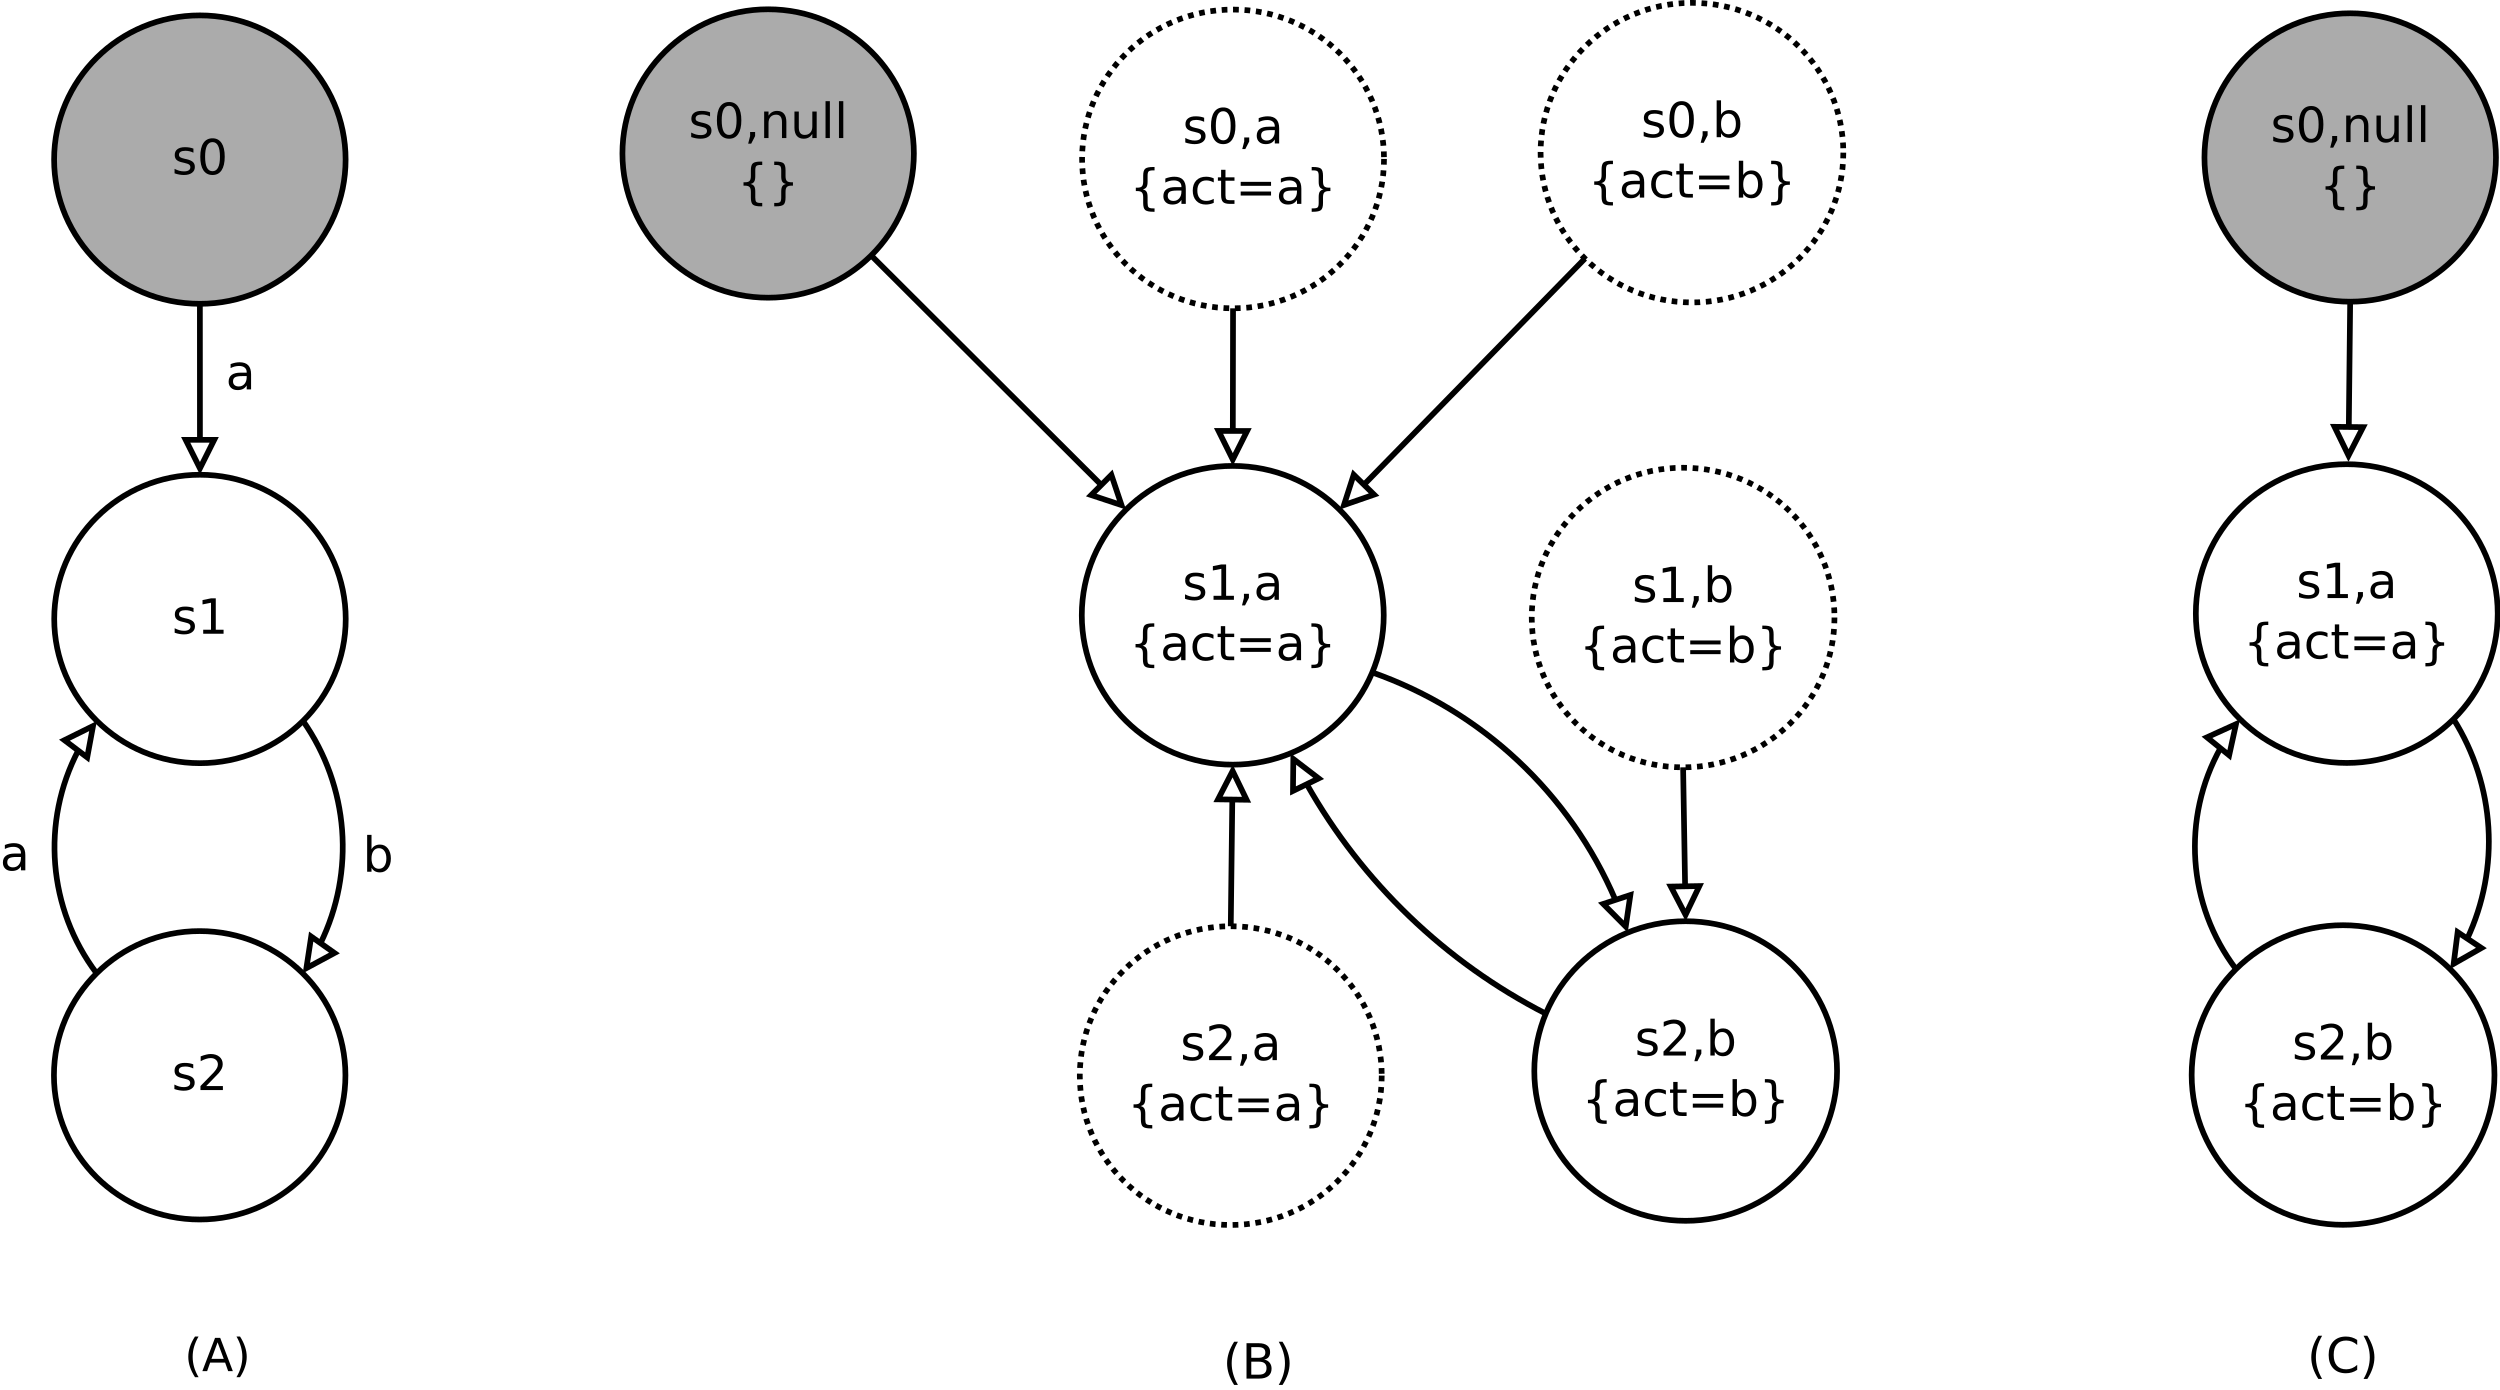<?xml version="1.0" encoding="UTF-8"?>
<svg xmlns="http://www.w3.org/2000/svg" xmlns:xlink="http://www.w3.org/1999/xlink" width="876pt" height="487pt" viewBox="0 0 876 487" version="1.1">
<defs>
<g>
<symbol overflow="visible" id="glyph0-0">
<path style="stroke:none;" d="M 0.844 3 L 0.844 -11.984 L 9.344 -11.984 L 9.344 3 L 0.844 3 Z M 1.797 2.062 L 8.406 2.062 L 8.406 -11.031 L 1.797 -11.031 L 1.797 2.062 Z M 1.797 2.062 "/>
</symbol>
<symbol overflow="visible" id="glyph0-1">
<path style="stroke:none;" d="M 7.531 -9.016 L 7.531 -7.578 C 7.094 -7.797 6.641 -7.961 6.172 -8.078 C 5.711 -8.191 5.234 -8.25 4.734 -8.25 C 3.984 -8.25 3.414 -8.129 3.031 -7.891 C 2.656 -7.66 2.469 -7.312 2.469 -6.844 C 2.469 -6.488 2.602 -6.211 2.875 -6.016 C 3.145 -5.816 3.688 -5.625 4.5 -5.438 L 5.031 -5.328 C 6.113 -5.086 6.883 -4.754 7.344 -4.328 C 7.801 -3.91 8.031 -3.32 8.031 -2.562 C 8.031 -1.695 7.688 -1.016 7 -0.516 C 6.32 -0.016 5.383 0.234 4.188 0.234 C 3.688 0.234 3.164 0.188 2.625 0.094 C 2.082 0 1.516 -0.145 0.922 -0.344 L 0.922 -1.922 C 1.484 -1.629 2.035 -1.406 2.578 -1.25 C 3.129 -1.102 3.676 -1.031 4.219 -1.031 C 4.938 -1.031 5.488 -1.156 5.875 -1.406 C 6.258 -1.656 6.453 -2.004 6.453 -2.453 C 6.453 -2.867 6.312 -3.188 6.031 -3.406 C 5.758 -3.625 5.148 -3.836 4.203 -4.047 L 3.672 -4.172 C 2.723 -4.367 2.035 -4.672 1.609 -5.078 C 1.191 -5.492 0.984 -6.062 0.984 -6.781 C 0.984 -7.656 1.289 -8.328 1.906 -8.797 C 2.531 -9.273 3.414 -9.516 4.562 -9.516 C 5.125 -9.516 5.648 -9.473 6.141 -9.391 C 6.641 -9.305 7.102 -9.18 7.531 -9.016 Z M 7.531 -9.016 "/>
</symbol>
<symbol overflow="visible" id="glyph0-2">
<path style="stroke:none;" d="M 5.406 -11.297 C 4.539 -11.297 3.891 -10.867 3.453 -10.016 C 3.023 -9.16 2.812 -7.883 2.812 -6.188 C 2.812 -4.488 3.023 -3.211 3.453 -2.359 C 3.891 -1.516 4.539 -1.094 5.406 -1.094 C 6.27 -1.094 6.922 -1.516 7.359 -2.359 C 7.797 -3.211 8.016 -4.488 8.016 -6.188 C 8.016 -7.883 7.797 -9.16 7.359 -10.016 C 6.922 -10.867 6.27 -11.297 5.406 -11.297 Z M 5.406 -12.625 C 6.789 -12.625 7.848 -12.07 8.578 -10.969 C 9.316 -9.875 9.688 -8.281 9.688 -6.188 C 9.688 -4.102 9.316 -2.508 8.578 -1.406 C 7.848 -0.312 6.789 0.234 5.406 0.234 C 4.02 0.234 2.957 -0.312 2.219 -1.406 C 1.488 -2.508 1.125 -4.102 1.125 -6.188 C 1.125 -8.281 1.488 -9.875 2.219 -10.969 C 2.957 -12.07 4.02 -12.625 5.406 -12.625 Z M 5.406 -12.625 "/>
</symbol>
<symbol overflow="visible" id="glyph0-3">
<path style="stroke:none;" d="M 2.109 -1.406 L 4.844 -1.406 L 4.844 -10.859 L 1.875 -10.266 L 1.875 -11.797 L 4.828 -12.391 L 6.516 -12.391 L 6.516 -1.406 L 9.25 -1.406 L 9.25 0 L 2.109 0 L 2.109 -1.406 Z M 2.109 -1.406 "/>
</symbol>
<symbol overflow="visible" id="glyph0-4">
<path style="stroke:none;" d="M 3.266 -1.406 L 9.109 -1.406 L 9.109 0 L 1.25 0 L 1.25 -1.406 C 1.883 -2.07 2.75 -2.957 3.844 -4.062 C 4.945 -5.176 5.641 -5.891 5.922 -6.203 C 6.453 -6.805 6.82 -7.316 7.031 -7.734 C 7.25 -8.16 7.359 -8.57 7.359 -8.969 C 7.359 -9.633 7.129 -10.172 6.672 -10.578 C 6.211 -10.992 5.609 -11.203 4.859 -11.203 C 4.336 -11.203 3.785 -11.109 3.203 -10.922 C 2.617 -10.742 1.992 -10.473 1.328 -10.109 L 1.328 -11.797 C 2.004 -12.066 2.633 -12.27 3.219 -12.406 C 3.801 -12.551 4.336 -12.625 4.828 -12.625 C 6.109 -12.625 7.129 -12.301 7.891 -11.656 C 8.66 -11.008 9.047 -10.148 9.047 -9.078 C 9.047 -8.566 8.945 -8.082 8.75 -7.625 C 8.562 -7.176 8.219 -6.641 7.719 -6.016 C 7.582 -5.859 7.141 -5.395 6.391 -4.625 C 5.648 -3.863 4.609 -2.789 3.266 -1.406 Z M 3.266 -1.406 "/>
</symbol>
<symbol overflow="visible" id="glyph0-5">
<path style="stroke:none;" d="M 5.828 -4.672 C 4.586 -4.672 3.727 -4.531 3.25 -4.25 C 2.781 -3.969 2.547 -3.488 2.547 -2.812 C 2.547 -2.27 2.723 -1.836 3.078 -1.516 C 3.441 -1.191 3.93 -1.031 4.547 -1.031 C 5.391 -1.031 6.066 -1.332 6.578 -1.938 C 7.086 -2.539 7.344 -3.336 7.344 -4.328 L 7.344 -4.672 L 5.828 -4.672 Z M 8.875 -5.297 L 8.875 0 L 7.344 0 L 7.344 -1.406 C 7 -0.844 6.566 -0.426 6.047 -0.156 C 5.523 0.102 4.891 0.234 4.141 0.234 C 3.18 0.234 2.422 -0.031 1.859 -0.562 C 1.297 -1.094 1.016 -1.805 1.016 -2.703 C 1.016 -3.754 1.363 -4.547 2.062 -5.078 C 2.77 -5.609 3.816 -5.875 5.203 -5.875 L 7.344 -5.875 L 7.344 -6.016 C 7.344 -6.723 7.109 -7.266 6.641 -7.641 C 6.18 -8.023 5.535 -8.219 4.703 -8.219 C 4.172 -8.219 3.656 -8.156 3.156 -8.031 C 2.656 -7.906 2.172 -7.719 1.703 -7.469 L 1.703 -8.875 C 2.266 -9.094 2.805 -9.254 3.328 -9.359 C 3.859 -9.461 4.367 -9.516 4.859 -9.516 C 6.203 -9.516 7.207 -9.164 7.875 -8.469 C 8.539 -7.77 8.875 -6.711 8.875 -5.297 Z M 8.875 -5.297 "/>
</symbol>
<symbol overflow="visible" id="glyph0-6">
<path style="stroke:none;" d="M 8.281 -4.641 C 8.281 -5.766 8.047 -6.645 7.578 -7.281 C 7.117 -7.926 6.484 -8.25 5.672 -8.25 C 4.867 -8.25 4.234 -7.926 3.766 -7.281 C 3.305 -6.645 3.078 -5.766 3.078 -4.641 C 3.078 -3.516 3.305 -2.629 3.766 -1.984 C 4.234 -1.348 4.867 -1.031 5.672 -1.031 C 6.484 -1.031 7.117 -1.348 7.578 -1.984 C 8.047 -2.629 8.281 -3.516 8.281 -4.641 Z M 3.078 -7.891 C 3.398 -8.441 3.805 -8.848 4.297 -9.109 C 4.785 -9.379 5.367 -9.516 6.047 -9.516 C 7.18 -9.516 8.098 -9.066 8.797 -8.172 C 9.504 -7.273 9.859 -6.098 9.859 -4.641 C 9.859 -3.18 9.504 -2.004 8.797 -1.109 C 8.098 -0.211 7.18 0.234 6.047 0.234 C 5.367 0.234 4.785 0.102 4.297 -0.156 C 3.805 -0.426 3.398 -0.836 3.078 -1.391 L 3.078 0 L 1.547 0 L 1.547 -12.922 L 3.078 -12.922 L 3.078 -7.891 Z M 3.078 -7.891 "/>
</symbol>
<symbol overflow="visible" id="glyph0-7">
<path style="stroke:none;" d="M 2 -2.109 L 3.75 -2.109 L 3.75 -0.688 L 2.375 1.969 L 1.312 1.969 L 2 -0.688 L 2 -2.109 Z M 2 -2.109 "/>
</symbol>
<symbol overflow="visible" id="glyph0-8">
<path style="stroke:none;" d="M 8.688 1.578 L 8.688 2.766 L 8.172 2.766 C 6.797 2.766 5.875 2.562 5.406 2.156 C 4.938 1.75 4.703 0.93 4.703 -0.297 L 4.703 -2.281 C 4.703 -3.113 4.551 -3.688 4.25 -4 C 3.957 -4.32 3.414 -4.484 2.625 -4.484 L 2.125 -4.484 L 2.125 -5.672 L 2.625 -5.672 C 3.414 -5.672 3.957 -5.828 4.25 -6.141 C 4.551 -6.461 4.703 -7.039 4.703 -7.875 L 4.703 -9.859 C 4.703 -11.086 4.938 -11.906 5.406 -12.312 C 5.875 -12.719 6.797 -12.922 8.172 -12.922 L 8.688 -12.922 L 8.688 -11.734 L 8.125 -11.734 C 7.344 -11.734 6.832 -11.609 6.594 -11.359 C 6.363 -11.117 6.25 -10.609 6.25 -9.828 L 6.25 -7.766 C 6.25 -6.898 6.117 -6.27 5.859 -5.875 C 5.609 -5.477 5.18 -5.211 4.578 -5.078 C 5.191 -4.93 5.625 -4.66 5.875 -4.266 C 6.125 -3.867 6.25 -3.238 6.25 -2.375 L 6.25 -0.328 C 6.25 0.453 6.363 0.961 6.594 1.203 C 6.832 1.453 7.344 1.578 8.125 1.578 L 8.688 1.578 Z M 8.688 1.578 "/>
</symbol>
<symbol overflow="visible" id="glyph0-9">
<path style="stroke:none;" d="M 8.297 -8.938 L 8.297 -7.516 C 7.859 -7.754 7.422 -7.93 6.984 -8.047 C 6.555 -8.16 6.117 -8.219 5.672 -8.219 C 4.68 -8.219 3.91 -7.906 3.359 -7.281 C 2.816 -6.656 2.547 -5.773 2.547 -4.641 C 2.547 -3.504 2.816 -2.617 3.359 -1.984 C 3.91 -1.359 4.68 -1.047 5.672 -1.047 C 6.117 -1.047 6.555 -1.102 6.984 -1.219 C 7.422 -1.344 7.859 -1.523 8.297 -1.766 L 8.297 -0.359 C 7.867 -0.16 7.426 -0.016 6.969 0.078 C 6.508 0.18 6.023 0.234 5.516 0.234 C 4.109 0.234 2.992 -0.203 2.172 -1.078 C 1.348 -1.961 0.938 -3.148 0.938 -4.641 C 0.938 -6.16 1.352 -7.352 2.188 -8.219 C 3.02 -9.082 4.16 -9.516 5.609 -9.516 C 6.078 -9.516 6.535 -9.469 6.984 -9.375 C 7.43 -9.281 7.867 -9.133 8.297 -8.938 Z M 8.297 -8.938 "/>
</symbol>
<symbol overflow="visible" id="glyph0-10">
<path style="stroke:none;" d="M 3.109 -11.938 L 3.109 -9.297 L 6.266 -9.297 L 6.266 -8.109 L 3.109 -8.109 L 3.109 -3.062 C 3.109 -2.301 3.211 -1.812 3.422 -1.594 C 3.629 -1.383 4.051 -1.281 4.688 -1.281 L 6.266 -1.281 L 6.266 0 L 4.688 0 C 3.508 0 2.695 -0.219 2.25 -0.656 C 1.801 -1.094 1.578 -1.895 1.578 -3.062 L 1.578 -8.109 L 0.453 -8.109 L 0.453 -9.297 L 1.578 -9.297 L 1.578 -11.938 L 3.109 -11.938 Z M 3.109 -11.938 "/>
</symbol>
<symbol overflow="visible" id="glyph0-11">
<path style="stroke:none;" d="M 1.797 -7.719 L 12.438 -7.719 L 12.438 -6.328 L 1.797 -6.328 L 1.797 -7.719 Z M 1.797 -4.328 L 12.438 -4.328 L 12.438 -2.922 L 1.797 -2.922 L 1.797 -4.328 Z M 1.797 -4.328 "/>
</symbol>
<symbol overflow="visible" id="glyph0-12">
<path style="stroke:none;" d="M 2.125 1.578 L 2.703 1.578 C 3.484 1.578 3.988 1.457 4.219 1.219 C 4.457 0.977 4.578 0.461 4.578 -0.328 L 4.578 -2.375 C 4.578 -3.238 4.703 -3.867 4.953 -4.266 C 5.203 -4.66 5.633 -4.93 6.25 -5.078 C 5.633 -5.211 5.203 -5.477 4.953 -5.875 C 4.703 -6.27 4.578 -6.898 4.578 -7.766 L 4.578 -9.828 C 4.578 -10.609 4.457 -11.117 4.219 -11.359 C 3.988 -11.609 3.484 -11.734 2.703 -11.734 L 2.125 -11.734 L 2.125 -12.922 L 2.641 -12.922 C 4.023 -12.922 4.945 -12.719 5.406 -12.312 C 5.863 -11.906 6.094 -11.086 6.094 -9.859 L 6.094 -7.875 C 6.094 -7.039 6.242 -6.461 6.547 -6.141 C 6.848 -5.828 7.391 -5.672 8.172 -5.672 L 8.688 -5.672 L 8.688 -4.484 L 8.172 -4.484 C 7.391 -4.484 6.848 -4.32 6.547 -4 C 6.242 -3.688 6.094 -3.113 6.094 -2.281 L 6.094 -0.297 C 6.094 0.93 5.863 1.75 5.406 2.156 C 4.945 2.562 4.023 2.766 2.641 2.766 L 2.125 2.766 L 2.125 1.578 Z M 2.125 1.578 "/>
</symbol>
<symbol overflow="visible" id="glyph0-13">
<path style="stroke:none;" d="M 9.328 -5.609 L 9.328 0 L 7.797 0 L 7.797 -5.562 C 7.797 -6.438 7.625 -7.094 7.281 -7.531 C 6.945 -7.969 6.438 -8.188 5.75 -8.188 C 4.914 -8.188 4.258 -7.922 3.781 -7.391 C 3.312 -6.867 3.078 -6.156 3.078 -5.25 L 3.078 0 L 1.547 0 L 1.547 -9.297 L 3.078 -9.297 L 3.078 -7.859 C 3.441 -8.41 3.867 -8.82 4.359 -9.094 C 4.859 -9.375 5.43 -9.516 6.078 -9.516 C 7.148 -9.516 7.957 -9.18 8.5 -8.516 C 9.051 -7.859 9.328 -6.891 9.328 -5.609 Z M 9.328 -5.609 "/>
</symbol>
<symbol overflow="visible" id="glyph0-14">
<path style="stroke:none;" d="M 1.438 -3.672 L 1.438 -9.297 L 2.969 -9.297 L 2.969 -3.734 C 2.969 -2.848 3.141 -2.188 3.484 -1.75 C 3.828 -1.312 4.344 -1.094 5.031 -1.094 C 5.852 -1.094 6.504 -1.352 6.984 -1.875 C 7.461 -2.406 7.703 -3.125 7.703 -4.031 L 7.703 -9.297 L 9.234 -9.297 L 9.234 0 L 7.703 0 L 7.703 -1.422 C 7.328 -0.859 6.895 -0.441 6.406 -0.172 C 5.914 0.098 5.348 0.234 4.703 0.234 C 3.641 0.234 2.828 -0.094 2.266 -0.75 C 1.711 -1.414 1.438 -2.391 1.438 -3.672 Z M 5.281 -9.516 L 5.281 -9.516 Z M 5.281 -9.516 "/>
</symbol>
<symbol overflow="visible" id="glyph0-15">
<path style="stroke:none;" d="M 1.609 -12.922 L 3.125 -12.922 L 3.125 0 L 1.609 0 L 1.609 -12.922 Z M 1.609 -12.922 "/>
</symbol>
<symbol overflow="visible" id="glyph0-16">
<path style="stroke:none;" d="M 5.266 -12.906 C 4.523 -11.625 3.973 -10.359 3.609 -9.109 C 3.254 -7.867 3.078 -6.613 3.078 -5.344 C 3.078 -4.062 3.258 -2.789 3.625 -1.531 C 3.988 -0.281 4.535 0.973 5.266 2.234 L 3.938 2.234 C 3.113 0.941 2.492 -0.332 2.078 -1.594 C 1.672 -2.852 1.469 -4.102 1.469 -5.344 C 1.469 -6.57 1.672 -7.812 2.078 -9.062 C 2.484 -10.312 3.102 -11.594 3.938 -12.906 L 5.266 -12.906 Z M 5.266 -12.906 "/>
</symbol>
<symbol overflow="visible" id="glyph0-17">
<path style="stroke:none;" d="M 3.344 -5.922 L 3.344 -1.375 L 6.031 -1.375 C 6.938 -1.375 7.602 -1.562 8.031 -1.938 C 8.469 -2.312 8.688 -2.883 8.688 -3.656 C 8.688 -4.426 8.469 -4.992 8.031 -5.359 C 7.602 -5.734 6.938 -5.922 6.031 -5.922 L 3.344 -5.922 Z M 3.344 -11.016 L 3.344 -7.281 L 5.828 -7.281 C 6.648 -7.281 7.258 -7.43 7.656 -7.734 C 8.062 -8.047 8.266 -8.516 8.266 -9.141 C 8.266 -9.766 8.062 -10.234 7.656 -10.547 C 7.258 -10.859 6.648 -11.016 5.828 -11.016 L 3.344 -11.016 Z M 1.672 -12.391 L 5.953 -12.391 C 7.234 -12.391 8.219 -12.125 8.906 -11.594 C 9.594 -11.062 9.938 -10.305 9.938 -9.328 C 9.938 -8.566 9.758 -7.961 9.406 -7.516 C 9.051 -7.066 8.535 -6.789 7.859 -6.688 C 8.68 -6.508 9.316 -6.141 9.766 -5.578 C 10.223 -5.016 10.453 -4.312 10.453 -3.469 C 10.453 -2.363 10.078 -1.508 9.328 -0.906 C 8.578 -0.301 7.508 0 6.125 0 L 1.672 0 L 1.672 -12.391 Z M 1.672 -12.391 "/>
</symbol>
<symbol overflow="visible" id="glyph0-18">
<path style="stroke:none;" d="M 1.359 -12.906 L 2.688 -12.906 C 3.52 -11.594 4.141 -10.312 4.547 -9.062 C 4.961 -7.812 5.172 -6.57 5.172 -5.344 C 5.172 -4.102 4.961 -2.852 4.547 -1.594 C 4.141 -0.332 3.52 0.941 2.688 2.234 L 1.359 2.234 C 2.098 0.973 2.645 -0.281 3 -1.531 C 3.363 -2.789 3.547 -4.062 3.547 -5.344 C 3.547 -6.613 3.363 -7.867 3 -9.109 C 2.645 -10.359 2.098 -11.625 1.359 -12.906 Z M 1.359 -12.906 "/>
</symbol>
<symbol overflow="visible" id="glyph0-19">
<path style="stroke:none;" d="M 10.953 -11.438 L 10.953 -9.672 C 10.391 -10.191 9.785 -10.582 9.141 -10.844 C 8.504 -11.102 7.828 -11.234 7.109 -11.234 C 5.691 -11.234 4.602 -10.801 3.844 -9.938 C 3.094 -9.07 2.719 -7.82 2.719 -6.188 C 2.719 -4.551 3.094 -3.301 3.844 -2.438 C 4.602 -1.57 5.691 -1.141 7.109 -1.141 C 7.828 -1.141 8.504 -1.27 9.141 -1.531 C 9.785 -1.789 10.391 -2.18 10.953 -2.703 L 10.953 -0.953 C 10.359 -0.555 9.734 -0.258 9.078 -0.062 C 8.43 0.133 7.738 0.234 7 0.234 C 5.125 0.234 3.645 -0.336 2.562 -1.484 C 1.488 -2.629 0.953 -4.195 0.953 -6.188 C 0.953 -8.176 1.488 -9.742 2.562 -10.891 C 3.645 -12.047 5.125 -12.625 7 -12.625 C 7.75 -12.625 8.445 -12.523 9.094 -12.328 C 9.75 -12.129 10.367 -11.832 10.953 -11.438 Z M 10.953 -11.438 "/>
</symbol>
<symbol overflow="visible" id="glyph1-0">
<path style="stroke:none;" d="M 0.797 2.828 L 0.797 -11.281 L 8.797 -11.281 L 8.797 2.828 L 0.797 2.828 Z M 1.703 1.938 L 7.906 1.938 L 7.906 -10.391 L 1.703 -10.391 L 1.703 1.938 Z M 1.703 1.938 "/>
</symbol>
<symbol overflow="visible" id="glyph1-1">
<path style="stroke:none;" d="M 4.969 -12.141 C 4.27 -10.941 3.75 -9.754 3.406 -8.578 C 3.07 -7.41 2.906 -6.227 2.906 -5.031 C 2.906 -3.82 3.07 -2.625 3.406 -1.438 C 3.75 -0.258 4.27 0.922 4.969 2.109 L 3.719 2.109 C 2.938 0.891 2.348 -0.312 1.953 -1.5 C 1.566 -2.688 1.375 -3.863 1.375 -5.031 C 1.375 -6.188 1.566 -7.352 1.953 -8.531 C 2.336 -9.707 2.926 -10.91 3.719 -12.141 L 4.969 -12.141 Z M 4.969 -12.141 "/>
</symbol>
<symbol overflow="visible" id="glyph1-2">
<path style="stroke:none;" d="M 5.469 -10.109 L 3.328 -4.312 L 7.625 -4.312 L 5.469 -10.109 Z M 4.578 -11.672 L 6.375 -11.672 L 10.812 0 L 9.172 0 L 8.109 -3 L 2.859 -3 L 1.797 0 L 0.125 0 L 4.578 -11.672 Z M 4.578 -11.672 "/>
</symbol>
<symbol overflow="visible" id="glyph1-3">
<path style="stroke:none;" d="M 1.281 -12.141 L 2.531 -12.141 C 3.312 -10.91 3.895 -9.707 4.281 -8.531 C 4.676 -7.352 4.875 -6.188 4.875 -5.031 C 4.875 -3.863 4.676 -2.688 4.281 -1.5 C 3.895 -0.312 3.312 0.891 2.531 2.109 L 1.281 2.109 C 1.977 0.922 2.492 -0.258 2.828 -1.438 C 3.172 -2.625 3.344 -3.82 3.344 -5.031 C 3.344 -6.227 3.172 -7.41 2.828 -8.578 C 2.492 -9.754 1.977 -10.941 1.281 -12.141 Z M 1.281 -12.141 "/>
</symbol>
</g>
</defs>
<g id="surface0">
<rect x="0" y="0" width="876" height="487" style="fill:rgb(100%,100%,100%);fill-opacity:1;stroke:none;"/>
<path style="fill-rule:evenodd;fill:rgb(67.059%,67.059%,67.059%);fill-opacity:1;stroke-width:0.1;stroke-linecap:butt;stroke-linejoin:miter;stroke:rgb(0%,0%,0%);stroke-opacity:1;stroke-miterlimit:10;" d="M 30 7.523 C 30 8.919 28.857 10.05 27.447 10.05 C 26.036 10.05 24.893 8.919 24.893 7.523 C 24.893 6.128 26.036 4.997 27.447 4.997 C 28.857 4.997 30 6.128 30 7.523 " transform="matrix(20,0,0,20,-478.9,-94.546)"/>
<g style="fill:rgb(0%,0%,0%);fill-opacity:1;">
  <use xlink:href="#glyph0-1" x="60.246" y="61.086"/>
  <use xlink:href="#glyph0-2" x="69.055" y="61.086"/>
</g>
<path style="fill-rule:evenodd;fill:rgb(100%,100%,100%);fill-opacity:1;stroke-width:0.1;stroke-linecap:butt;stroke-linejoin:miter;stroke:rgb(0%,0%,0%);stroke-opacity:1;stroke-miterlimit:10;" d="M 30.002 15.572 C 30.002 16.967 28.858 18.098 27.448 18.098 C 26.038 18.098 24.895 16.967 24.895 15.572 C 24.895 14.176 26.038 13.045 27.448 13.045 C 28.858 13.045 30.002 14.176 30.002 15.572 " transform="matrix(20,0,0,20,-478.9,-94.546)"/>
<g style="fill:rgb(0%,0%,0%);fill-opacity:1;">
  <use xlink:href="#glyph0-1" x="60.281" y="222.055"/>
  <use xlink:href="#glyph0-3" x="69.09" y="222.055"/>
</g>
<path style="fill-rule:evenodd;fill:rgb(100%,100%,100%);fill-opacity:1;stroke-width:0.1;stroke-linecap:butt;stroke-linejoin:miter;stroke:rgb(0%,0%,0%);stroke-opacity:1;stroke-miterlimit:10;" d="M 29.997 23.567 C 29.997 24.962 28.854 26.093 27.443 26.093 C 26.033 26.093 24.89 24.962 24.89 23.567 C 24.89 22.171 26.033 21.04 27.443 21.04 C 28.854 21.04 29.997 22.171 29.997 23.567 " transform="matrix(20,0,0,20,-478.9,-94.546)"/>
<g style="fill:rgb(0%,0%,0%);fill-opacity:1;">
  <use xlink:href="#glyph0-1" x="60.184" y="381.953"/>
  <use xlink:href="#glyph0-4" x="68.992" y="381.953"/>
</g>
<path style="fill:none;stroke-width:0.1;stroke-linecap:butt;stroke-linejoin:miter;stroke:rgb(0%,0%,0%);stroke-opacity:1;stroke-miterlimit:10;" d="M 27.447 10.05 L 27.448 12.433 " transform="matrix(20,0,0,20,-478.9,-94.546)"/>
<path style="fill-rule:evenodd;fill:rgb(100%,100%,100%);fill-opacity:1;stroke-width:0.1;stroke-linecap:butt;stroke-linejoin:miter;stroke:rgb(0%,0%,0%);stroke-opacity:1;stroke-miterlimit:10;" d="M 27.198 12.433 L 27.448 12.933 L 27.698 12.433 L 27.198 12.433 Z M 27.198 12.433 " transform="matrix(20,0,0,20,-478.9,-94.546)"/>
<g style="fill:rgb(0%,0%,0%);fill-opacity:1;">
  <use xlink:href="#glyph0-5" x="79.102" y="136.453"/>
</g>
<path style="fill:none;stroke-width:0.1;stroke-linecap:butt;stroke-linejoin:miter;stroke:rgb(0%,0%,0%);stroke-opacity:1;stroke-miterlimit:10;" d="M 29.558 21.259 L 29.558 21.259 C 30.174 20 30.058 18.506 29.254 17.358 " transform="matrix(20,0,0,20,-478.9,-94.546)"/>
<path style="fill-rule:evenodd;fill:rgb(100%,100%,100%);fill-opacity:1;stroke-width:0.1;stroke-linecap:butt;stroke-linejoin:miter;stroke:rgb(0%,0%,0%);stroke-opacity:1;stroke-miterlimit:10;" d="M 29.397 21.136 L 29.313 21.689 L 29.805 21.424 L 29.397 21.136 Z M 29.397 21.136 " transform="matrix(20,0,0,20,-478.9,-94.546)"/>
<path style="fill:none;stroke-width:0.1;stroke-linecap:butt;stroke-linejoin:miter;stroke:rgb(0%,0%,0%);stroke-opacity:1;stroke-miterlimit:10;" d="M 25.319 17.87 L 25.319 17.87 C 24.661 19.126 24.785 20.648 25.638 21.78 " transform="matrix(20,0,0,20,-478.9,-94.546)"/>
<path style="fill-rule:evenodd;fill:rgb(100%,100%,100%);fill-opacity:1;stroke-width:0.1;stroke-linecap:butt;stroke-linejoin:miter;stroke:rgb(0%,0%,0%);stroke-opacity:1;stroke-miterlimit:10;" d="M 25.473 17.997 L 25.575 17.447 L 25.074 17.695 L 25.473 17.997 Z M 25.473 17.997 " transform="matrix(20,0,0,20,-478.9,-94.546)"/>
<g style="fill:rgb(0%,0%,0%);fill-opacity:1;">
  <use xlink:href="#glyph0-6" x="127.102" y="305.453"/>
</g>
<g style="fill:rgb(0%,0%,0%);fill-opacity:1;">
  <use xlink:href="#glyph0-5" x="0" y="304.953"/>
</g>
<path style="fill-rule:evenodd;fill:rgb(100%,100%,100%);fill-opacity:1;stroke-width:0.1;stroke-linecap:butt;stroke-linejoin:miter;stroke:rgb(0%,0%,0%);stroke-opacity:1;stroke-dasharray:0.1,0.1;stroke-miterlimit:10;" d="M 48.153 23.572 C 48.153 25.017 46.969 26.189 45.508 26.189 C 44.047 26.189 42.863 25.017 42.863 23.572 C 42.863 22.126 44.047 20.955 45.508 20.955 C 46.969 20.955 48.153 22.126 48.153 23.572 " transform="matrix(20,0,0,20,-478.9,-94.546)"/>
<g style="fill:rgb(0%,0%,0%);fill-opacity:1;">
  <use xlink:href="#glyph0-1" x="413.602" y="371.473"/>
  <use xlink:href="#glyph0-4" x="422.41" y="371.473"/>
  <use xlink:href="#glyph0-7" x="433.172" y="371.473"/>
  <use xlink:href="#glyph0-5" x="438.543" y="371.473"/>
</g>
<g style="fill:rgb(0%,0%,0%);fill-opacity:1;">
  <use xlink:href="#glyph0-8" x="395.066" y="392.637"/>
  <use xlink:href="#glyph0-5" x="405.828" y="392.637"/>
  <use xlink:href="#glyph0-9" x="416.199" y="392.637"/>
  <use xlink:href="#glyph0-10" x="425.496" y="392.637"/>
  <use xlink:href="#glyph0-11" x="432.137" y="392.637"/>
  <use xlink:href="#glyph0-5" x="446.316" y="392.637"/>
  <use xlink:href="#glyph0-12" x="456.688" y="392.637"/>
</g>
<path style="fill-rule:evenodd;fill:rgb(67.059%,67.059%,67.059%);fill-opacity:1;stroke-width:0.1;stroke-linecap:butt;stroke-linejoin:miter;stroke:rgb(0%,0%,0%);stroke-opacity:1;stroke-miterlimit:10;" d="M 39.956 7.417 C 39.956 8.812 38.813 9.943 37.403 9.943 C 35.993 9.943 34.85 8.812 34.85 7.417 C 34.85 6.021 35.993 4.89 37.403 4.89 C 38.813 4.89 39.956 6.021 39.956 7.417 " transform="matrix(20,0,0,20,-478.9,-94.546)"/>
<g style="fill:rgb(0%,0%,0%);fill-opacity:1;">
  <use xlink:href="#glyph0-1" x="241.27" y="48.371"/>
  <use xlink:href="#glyph0-2" x="250.078" y="48.371"/>
  <use xlink:href="#glyph0-7" x="260.84" y="48.371"/>
  <use xlink:href="#glyph0-13" x="266.211" y="48.371"/>
  <use xlink:href="#glyph0-14" x="276.934" y="48.371"/>
  <use xlink:href="#glyph0-15" x="287.656" y="48.371"/>
  <use xlink:href="#glyph0-15" x="292.363" y="48.371"/>
</g>
<g style="fill:rgb(0%,0%,0%);fill-opacity:1;">
  <use xlink:href="#glyph0-8" x="258.398" y="69.539"/>
  <use xlink:href="#glyph0-12" x="269.16" y="69.539"/>
</g>
<path style="fill-rule:evenodd;fill:rgb(100%,100%,100%);fill-opacity:1;stroke-width:0.1;stroke-linecap:butt;stroke-linejoin:miter;stroke:rgb(0%,0%,0%);stroke-opacity:1;stroke-dasharray:0.1,0.1;stroke-miterlimit:10;" d="M 48.193 7.512 C 48.193 8.957 47.008 10.129 45.548 10.129 C 44.087 10.129 42.903 8.957 42.903 7.512 C 42.903 6.066 44.087 4.895 45.548 4.895 C 47.008 4.895 48.193 6.066 48.193 7.512 " transform="matrix(20,0,0,20,-478.9,-94.546)"/>
<g style="fill:rgb(0%,0%,0%);fill-opacity:1;">
  <use xlink:href="#glyph0-1" x="414.402" y="50.27"/>
  <use xlink:href="#glyph0-2" x="423.211" y="50.27"/>
  <use xlink:href="#glyph0-7" x="433.973" y="50.27"/>
  <use xlink:href="#glyph0-5" x="439.344" y="50.27"/>
</g>
<g style="fill:rgb(0%,0%,0%);fill-opacity:1;">
  <use xlink:href="#glyph0-8" x="395.867" y="71.438"/>
  <use xlink:href="#glyph0-5" x="406.629" y="71.438"/>
  <use xlink:href="#glyph0-9" x="417" y="71.438"/>
  <use xlink:href="#glyph0-10" x="426.297" y="71.438"/>
  <use xlink:href="#glyph0-11" x="432.938" y="71.438"/>
  <use xlink:href="#glyph0-5" x="447.117" y="71.438"/>
  <use xlink:href="#glyph0-12" x="457.488" y="71.438"/>
</g>
<path style="fill-rule:evenodd;fill:rgb(100%,100%,100%);fill-opacity:1;stroke-width:0.1;stroke-linecap:butt;stroke-linejoin:miter;stroke:rgb(0%,0%,0%);stroke-opacity:1;stroke-miterlimit:10;" d="M 48.188 15.507 C 48.188 16.952 47.004 18.124 45.543 18.124 C 44.082 18.124 42.898 16.952 42.898 15.507 C 42.898 14.061 44.082 12.89 45.543 12.89 C 47.004 12.89 48.188 14.061 48.188 15.507 " transform="matrix(20,0,0,20,-478.9,-94.546)"/>
<g style="fill:rgb(0%,0%,0%);fill-opacity:1;">
  <use xlink:href="#glyph0-1" x="414.305" y="210.172"/>
  <use xlink:href="#glyph0-3" x="423.113" y="210.172"/>
  <use xlink:href="#glyph0-7" x="433.875" y="210.172"/>
  <use xlink:href="#glyph0-5" x="439.246" y="210.172"/>
</g>
<g style="fill:rgb(0%,0%,0%);fill-opacity:1;">
  <use xlink:href="#glyph0-8" x="395.77" y="231.34"/>
  <use xlink:href="#glyph0-5" x="406.531" y="231.34"/>
  <use xlink:href="#glyph0-9" x="416.902" y="231.34"/>
  <use xlink:href="#glyph0-10" x="426.199" y="231.34"/>
  <use xlink:href="#glyph0-11" x="432.84" y="231.34"/>
  <use xlink:href="#glyph0-5" x="447.02" y="231.34"/>
  <use xlink:href="#glyph0-12" x="457.391" y="231.34"/>
</g>
<path style="fill-rule:evenodd;fill:rgb(100%,100%,100%);fill-opacity:1;stroke-width:0.1;stroke-linecap:butt;stroke-linejoin:miter;stroke:rgb(0%,0%,0%);stroke-opacity:1;stroke-dasharray:0.1,0.1;stroke-miterlimit:10;" d="M 56.24 7.402 C 56.24 8.851 55.053 10.026 53.588 10.026 C 52.123 10.026 50.936 8.851 50.936 7.402 C 50.936 5.952 52.123 4.777 53.588 4.777 C 55.053 4.777 56.24 5.952 56.24 7.402 " transform="matrix(20,0,0,20,-478.9,-94.546)"/>
<g style="fill:rgb(0%,0%,0%);fill-opacity:1;">
  <use xlink:href="#glyph0-1" x="575.027" y="48.07"/>
  <use xlink:href="#glyph0-2" x="583.836" y="48.07"/>
  <use xlink:href="#glyph0-7" x="594.598" y="48.07"/>
  <use xlink:href="#glyph0-6" x="599.969" y="48.07"/>
</g>
<g style="fill:rgb(0%,0%,0%);fill-opacity:1;">
  <use xlink:href="#glyph0-8" x="556.492" y="69.238"/>
  <use xlink:href="#glyph0-5" x="567.254" y="69.238"/>
  <use xlink:href="#glyph0-9" x="577.625" y="69.238"/>
  <use xlink:href="#glyph0-10" x="586.922" y="69.238"/>
  <use xlink:href="#glyph0-11" x="593.562" y="69.238"/>
  <use xlink:href="#glyph0-6" x="607.742" y="69.238"/>
  <use xlink:href="#glyph0-12" x="618.484" y="69.238"/>
</g>
<path style="fill-rule:evenodd;fill:rgb(100%,100%,100%);fill-opacity:1;stroke-width:0.1;stroke-linecap:butt;stroke-linejoin:miter;stroke:rgb(0%,0%,0%);stroke-opacity:1;stroke-dasharray:0.1,0.1;stroke-miterlimit:10;" d="M 56.085 15.547 C 56.085 16.996 54.898 18.171 53.433 18.171 C 51.968 18.171 50.781 16.996 50.781 15.547 C 50.781 14.097 51.968 12.922 53.433 12.922 C 54.898 12.922 56.085 14.097 56.085 15.547 " transform="matrix(20,0,0,20,-478.9,-94.546)"/>
<g style="fill:rgb(0%,0%,0%);fill-opacity:1;">
  <use xlink:href="#glyph0-1" x="571.926" y="210.973"/>
  <use xlink:href="#glyph0-3" x="580.734" y="210.973"/>
  <use xlink:href="#glyph0-7" x="591.496" y="210.973"/>
  <use xlink:href="#glyph0-6" x="596.867" y="210.973"/>
</g>
<g style="fill:rgb(0%,0%,0%);fill-opacity:1;">
  <use xlink:href="#glyph0-8" x="553.391" y="232.137"/>
  <use xlink:href="#glyph0-5" x="564.152" y="232.137"/>
  <use xlink:href="#glyph0-9" x="574.523" y="232.137"/>
  <use xlink:href="#glyph0-10" x="583.82" y="232.137"/>
  <use xlink:href="#glyph0-11" x="590.461" y="232.137"/>
  <use xlink:href="#glyph0-6" x="604.641" y="232.137"/>
  <use xlink:href="#glyph0-12" x="615.383" y="232.137"/>
</g>
<path style="fill-rule:evenodd;fill:rgb(100%,100%,100%);fill-opacity:1;stroke-width:0.1;stroke-linecap:butt;stroke-linejoin:miter;stroke:rgb(0%,0%,0%);stroke-opacity:1;stroke-miterlimit:10;" d="M 56.13 23.492 C 56.13 24.941 54.943 26.116 53.478 26.116 C 52.013 26.116 50.826 24.941 50.826 23.492 C 50.826 22.042 52.013 20.867 53.478 20.867 C 54.943 20.867 56.13 22.042 56.13 23.492 " transform="matrix(20,0,0,20,-478.9,-94.546)"/>
<g style="fill:rgb(0%,0%,0%);fill-opacity:1;">
  <use xlink:href="#glyph0-1" x="572.828" y="369.871"/>
  <use xlink:href="#glyph0-4" x="581.637" y="369.871"/>
  <use xlink:href="#glyph0-7" x="592.398" y="369.871"/>
  <use xlink:href="#glyph0-6" x="597.77" y="369.871"/>
</g>
<g style="fill:rgb(0%,0%,0%);fill-opacity:1;">
  <use xlink:href="#glyph0-8" x="554.293" y="391.039"/>
  <use xlink:href="#glyph0-5" x="565.055" y="391.039"/>
  <use xlink:href="#glyph0-9" x="575.426" y="391.039"/>
  <use xlink:href="#glyph0-10" x="584.723" y="391.039"/>
  <use xlink:href="#glyph0-11" x="591.363" y="391.039"/>
  <use xlink:href="#glyph0-6" x="605.543" y="391.039"/>
  <use xlink:href="#glyph0-12" x="616.285" y="391.039"/>
</g>
<path style="fill:none;stroke-width:0.1;stroke-linecap:butt;stroke-linejoin:miter;stroke:rgb(0%,0%,0%);stroke-opacity:1;stroke-miterlimit:10;" d="M 45.548 10.129 L 45.544 12.278 " transform="matrix(20,0,0,20,-478.9,-94.546)"/>
<path style="fill-rule:evenodd;fill:rgb(100%,100%,100%);fill-opacity:1;stroke-width:0.1;stroke-linecap:butt;stroke-linejoin:miter;stroke:rgb(0%,0%,0%);stroke-opacity:1;stroke-miterlimit:10;" d="M 45.294 12.277 L 45.543 12.778 L 45.794 12.278 L 45.294 12.277 Z M 45.294 12.277 " transform="matrix(20,0,0,20,-478.9,-94.546)"/>
<path style="fill:none;stroke-width:0.1;stroke-linecap:butt;stroke-linejoin:miter;stroke:rgb(0%,0%,0%);stroke-opacity:1;stroke-miterlimit:10;" d="M 51.713 9.257 L 47.841 13.219 " transform="matrix(20,0,0,20,-478.9,-94.546)"/>
<path style="fill-rule:evenodd;fill:rgb(100%,100%,100%);fill-opacity:1;stroke-width:0.1;stroke-linecap:butt;stroke-linejoin:miter;stroke:rgb(0%,0%,0%);stroke-opacity:1;stroke-miterlimit:10;" d="M 47.662 13.044 L 47.491 13.576 L 48.019 13.393 L 47.662 13.044 Z M 47.662 13.044 " transform="matrix(20,0,0,20,-478.9,-94.546)"/>
<path style="fill:none;stroke-width:0.1;stroke-linecap:butt;stroke-linejoin:miter;stroke:rgb(0%,0%,0%);stroke-opacity:1;stroke-miterlimit:10;" d="M 53.433 18.171 L 53.468 20.256 " transform="matrix(20,0,0,20,-478.9,-94.546)"/>
<path style="fill-rule:evenodd;fill:rgb(100%,100%,100%);fill-opacity:1;stroke-width:0.1;stroke-linecap:butt;stroke-linejoin:miter;stroke:rgb(0%,0%,0%);stroke-opacity:1;stroke-miterlimit:10;" d="M 53.218 20.26 L 53.476 20.755 L 53.718 20.251 L 53.218 20.26 Z M 53.218 20.26 " transform="matrix(20,0,0,20,-478.9,-94.546)"/>
<path style="fill:none;stroke-width:0.1;stroke-linecap:butt;stroke-linejoin:miter;stroke:rgb(0%,0%,0%);stroke-opacity:1;stroke-miterlimit:10;" d="M 45.508 20.955 L 45.535 18.735 " transform="matrix(20,0,0,20,-478.9,-94.546)"/>
<path style="fill-rule:evenodd;fill:rgb(100%,100%,100%);fill-opacity:1;stroke-width:0.1;stroke-linecap:butt;stroke-linejoin:miter;stroke:rgb(0%,0%,0%);stroke-opacity:1;stroke-miterlimit:10;" d="M 45.785 18.739 L 45.541 18.235 L 45.285 18.732 L 45.785 18.739 Z M 45.785 18.739 " transform="matrix(20,0,0,20,-478.9,-94.546)"/>
<path style="fill:none;stroke-width:0.1;stroke-linecap:butt;stroke-linejoin:miter;stroke:rgb(0%,0%,0%);stroke-opacity:1;stroke-miterlimit:10;" d="M 46.839 18.465 L 46.839 18.465 C 47.812 20.187 49.268 21.585 51.028 22.487 " transform="matrix(20,0,0,20,-478.9,-94.546)"/>
<path style="fill-rule:evenodd;fill:rgb(100%,100%,100%);fill-opacity:1;stroke-width:0.1;stroke-linecap:butt;stroke-linejoin:miter;stroke:rgb(0%,0%,0%);stroke-opacity:1;stroke-miterlimit:10;" d="M 47.048 18.365 L 46.604 18.025 L 46.598 18.584 L 47.048 18.365 Z M 47.048 18.365 " transform="matrix(20,0,0,20,-478.9,-94.546)"/>
<path style="fill:none;stroke-width:0.1;stroke-linecap:butt;stroke-linejoin:miter;stroke:rgb(0%,0%,0%);stroke-opacity:1;stroke-miterlimit:10;" d="M 52.248 20.496 L 52.248 20.496 C 51.45 18.627 49.904 17.18 47.986 16.508 " transform="matrix(20,0,0,20,-478.9,-94.546)"/>
<path style="fill-rule:evenodd;fill:rgb(100%,100%,100%);fill-opacity:1;stroke-width:0.1;stroke-linecap:butt;stroke-linejoin:miter;stroke:rgb(0%,0%,0%);stroke-opacity:1;stroke-miterlimit:10;" d="M 52.034 20.564 L 52.428 20.961 L 52.509 20.408 L 52.034 20.564 Z M 52.034 20.564 " transform="matrix(20,0,0,20,-478.9,-94.546)"/>
<path style="fill-rule:evenodd;fill:rgb(67.059%,67.059%,67.059%);fill-opacity:1;stroke-width:0.1;stroke-linecap:butt;stroke-linejoin:miter;stroke:rgb(0%,0%,0%);stroke-opacity:1;stroke-miterlimit:10;" d="M 67.674 7.487 C 67.674 8.882 66.531 10.013 65.12 10.013 C 63.71 10.013 62.567 8.882 62.567 7.487 C 62.567 6.091 63.71 4.96 65.12 4.96 C 66.531 4.96 67.674 6.091 67.674 7.487 " transform="matrix(20,0,0,20,-478.9,-94.546)"/>
<g style="fill:rgb(0%,0%,0%);fill-opacity:1;">
  <use xlink:href="#glyph0-1" x="795.617" y="49.77"/>
  <use xlink:href="#glyph0-2" x="804.426" y="49.77"/>
  <use xlink:href="#glyph0-7" x="815.188" y="49.77"/>
  <use xlink:href="#glyph0-13" x="820.559" y="49.77"/>
  <use xlink:href="#glyph0-14" x="831.281" y="49.77"/>
  <use xlink:href="#glyph0-15" x="842.004" y="49.77"/>
  <use xlink:href="#glyph0-15" x="846.711" y="49.77"/>
</g>
<g style="fill:rgb(0%,0%,0%);fill-opacity:1;">
  <use xlink:href="#glyph0-8" x="812.746" y="70.938"/>
  <use xlink:href="#glyph0-12" x="823.508" y="70.938"/>
</g>
<path style="fill-rule:evenodd;fill:rgb(100%,100%,100%);fill-opacity:1;stroke-width:0.1;stroke-linecap:butt;stroke-linejoin:miter;stroke:rgb(0%,0%,0%);stroke-opacity:1;stroke-miterlimit:10;" d="M 67.705 15.477 C 67.705 16.922 66.521 18.094 65.06 18.094 C 63.6 18.094 62.416 16.922 62.416 15.477 C 62.416 14.031 63.6 12.86 65.06 12.86 C 66.521 12.86 67.705 14.031 67.705 15.477 " transform="matrix(20,0,0,20,-478.9,-94.546)"/>
<g style="fill:rgb(0%,0%,0%);fill-opacity:1;">
  <use xlink:href="#glyph0-1" x="804.652" y="209.57"/>
  <use xlink:href="#glyph0-3" x="813.461" y="209.57"/>
  <use xlink:href="#glyph0-7" x="824.223" y="209.57"/>
  <use xlink:href="#glyph0-5" x="829.594" y="209.57"/>
</g>
<g style="fill:rgb(0%,0%,0%);fill-opacity:1;">
  <use xlink:href="#glyph0-8" x="786.117" y="230.738"/>
  <use xlink:href="#glyph0-5" x="796.879" y="230.738"/>
  <use xlink:href="#glyph0-9" x="807.25" y="230.738"/>
  <use xlink:href="#glyph0-10" x="816.547" y="230.738"/>
  <use xlink:href="#glyph0-11" x="823.188" y="230.738"/>
  <use xlink:href="#glyph0-5" x="837.367" y="230.738"/>
  <use xlink:href="#glyph0-12" x="847.738" y="230.738"/>
</g>
<path style="fill-rule:evenodd;fill:rgb(100%,100%,100%);fill-opacity:1;stroke-width:0.1;stroke-linecap:butt;stroke-linejoin:miter;stroke:rgb(0%,0%,0%);stroke-opacity:1;stroke-miterlimit:10;" d="M 67.648 23.562 C 67.648 25.011 66.46 26.186 64.995 26.186 C 63.531 26.186 62.343 25.011 62.343 23.562 C 62.343 22.112 63.531 20.937 64.995 20.937 C 66.46 20.937 67.648 22.112 67.648 23.562 " transform="matrix(20,0,0,20,-478.9,-94.546)"/>
<g style="fill:rgb(0%,0%,0%);fill-opacity:1;">
  <use xlink:href="#glyph0-1" x="803.176" y="371.27"/>
  <use xlink:href="#glyph0-4" x="811.984" y="371.27"/>
  <use xlink:href="#glyph0-7" x="822.746" y="371.27"/>
  <use xlink:href="#glyph0-6" x="828.117" y="371.27"/>
</g>
<g style="fill:rgb(0%,0%,0%);fill-opacity:1;">
  <use xlink:href="#glyph0-8" x="784.641" y="392.438"/>
  <use xlink:href="#glyph0-5" x="795.402" y="392.438"/>
  <use xlink:href="#glyph0-9" x="805.773" y="392.438"/>
  <use xlink:href="#glyph0-10" x="815.07" y="392.438"/>
  <use xlink:href="#glyph0-11" x="821.711" y="392.438"/>
  <use xlink:href="#glyph0-6" x="835.891" y="392.438"/>
  <use xlink:href="#glyph0-12" x="846.633" y="392.438"/>
</g>
<path style="fill:none;stroke-width:0.1;stroke-linecap:butt;stroke-linejoin:miter;stroke:rgb(0%,0%,0%);stroke-opacity:1;stroke-miterlimit:10;" d="M 62.851 17.828 L 62.851 17.828 C 62.163 19.06 62.268 20.582 63.12 21.706 " transform="matrix(20,0,0,20,-478.9,-94.546)"/>
<path style="fill-rule:evenodd;fill:rgb(100%,100%,100%);fill-opacity:1;stroke-width:0.1;stroke-linecap:butt;stroke-linejoin:miter;stroke:rgb(0%,0%,0%);stroke-opacity:1;stroke-miterlimit:10;" d="M 63 17.96 L 63.12 17.414 L 62.611 17.645 L 63 17.96 Z M 63 17.96 " transform="matrix(20,0,0,20,-478.9,-94.546)"/>
<path style="fill:none;stroke-width:0.1;stroke-linecap:butt;stroke-linejoin:miter;stroke:rgb(0%,0%,0%);stroke-opacity:1;stroke-miterlimit:10;" d="M 67.169 21.178 L 67.169 21.178 C 67.751 19.937 67.661 18.486 66.931 17.327 " transform="matrix(20,0,0,20,-478.9,-94.546)"/>
<path style="fill-rule:evenodd;fill:rgb(100%,100%,100%);fill-opacity:1;stroke-width:0.1;stroke-linecap:butt;stroke-linejoin:miter;stroke:rgb(0%,0%,0%);stroke-opacity:1;stroke-miterlimit:10;" d="M 67.003 21.059 L 66.933 21.613 L 67.419 21.336 L 67.003 21.059 Z M 67.003 21.059 " transform="matrix(20,0,0,20,-478.9,-94.546)"/>
<path style="fill:none;stroke-width:0.1;stroke-linecap:butt;stroke-linejoin:miter;stroke:rgb(0%,0%,0%);stroke-opacity:1;stroke-miterlimit:10;" d="M 39.208 9.203 L 43.24 13.224 " transform="matrix(20,0,0,20,-478.9,-94.546)"/>
<path style="fill-rule:evenodd;fill:rgb(100%,100%,100%);fill-opacity:1;stroke-width:0.1;stroke-linecap:butt;stroke-linejoin:miter;stroke:rgb(0%,0%,0%);stroke-opacity:1;stroke-miterlimit:10;" d="M 43.063 13.401 L 43.594 13.577 L 43.416 13.047 L 43.063 13.401 Z M 43.063 13.401 " transform="matrix(20,0,0,20,-478.9,-94.546)"/>
<path style="fill:none;stroke-width:0.1;stroke-linecap:butt;stroke-linejoin:miter;stroke:rgb(0%,0%,0%);stroke-opacity:1;stroke-miterlimit:10;" d="M 65.12 10.013 L 65.096 12.208 " transform="matrix(20,0,0,20,-478.9,-94.546)"/>
<path style="fill-rule:evenodd;fill:rgb(100%,100%,100%);fill-opacity:1;stroke-width:0.1;stroke-linecap:butt;stroke-linejoin:miter;stroke:rgb(0%,0%,0%);stroke-opacity:1;stroke-miterlimit:10;" d="M 64.846 12.205 L 65.091 12.708 L 65.346 12.211 L 64.846 12.205 Z M 64.846 12.205 " transform="matrix(20,0,0,20,-478.9,-94.546)"/>
<g style="fill:rgb(0%,0%,0%);fill-opacity:1;">
  <use xlink:href="#glyph1-1" x="64.605" y="480.453"/>
  <use xlink:href="#glyph1-2" x="70.777" y="480.453"/>
  <use xlink:href="#glyph1-3" x="81.578" y="480.453"/>
</g>
<g style="fill:rgb(0%,0%,0%);fill-opacity:1;">
  <use xlink:href="#glyph0-16" x="428.504" y="483.055"/>
  <use xlink:href="#glyph0-17" x="435.105" y="483.055"/>
  <use xlink:href="#glyph0-18" x="446.707" y="483.055"/>
</g>
<g style="fill:rgb(0%,0%,0%);fill-opacity:1;">
  <use xlink:href="#glyph0-16" x="808.406" y="480.953"/>
  <use xlink:href="#glyph0-19" x="815.008" y="480.953"/>
  <use xlink:href="#glyph0-18" x="826.824" y="480.953"/>
</g>
</g>
</svg>
